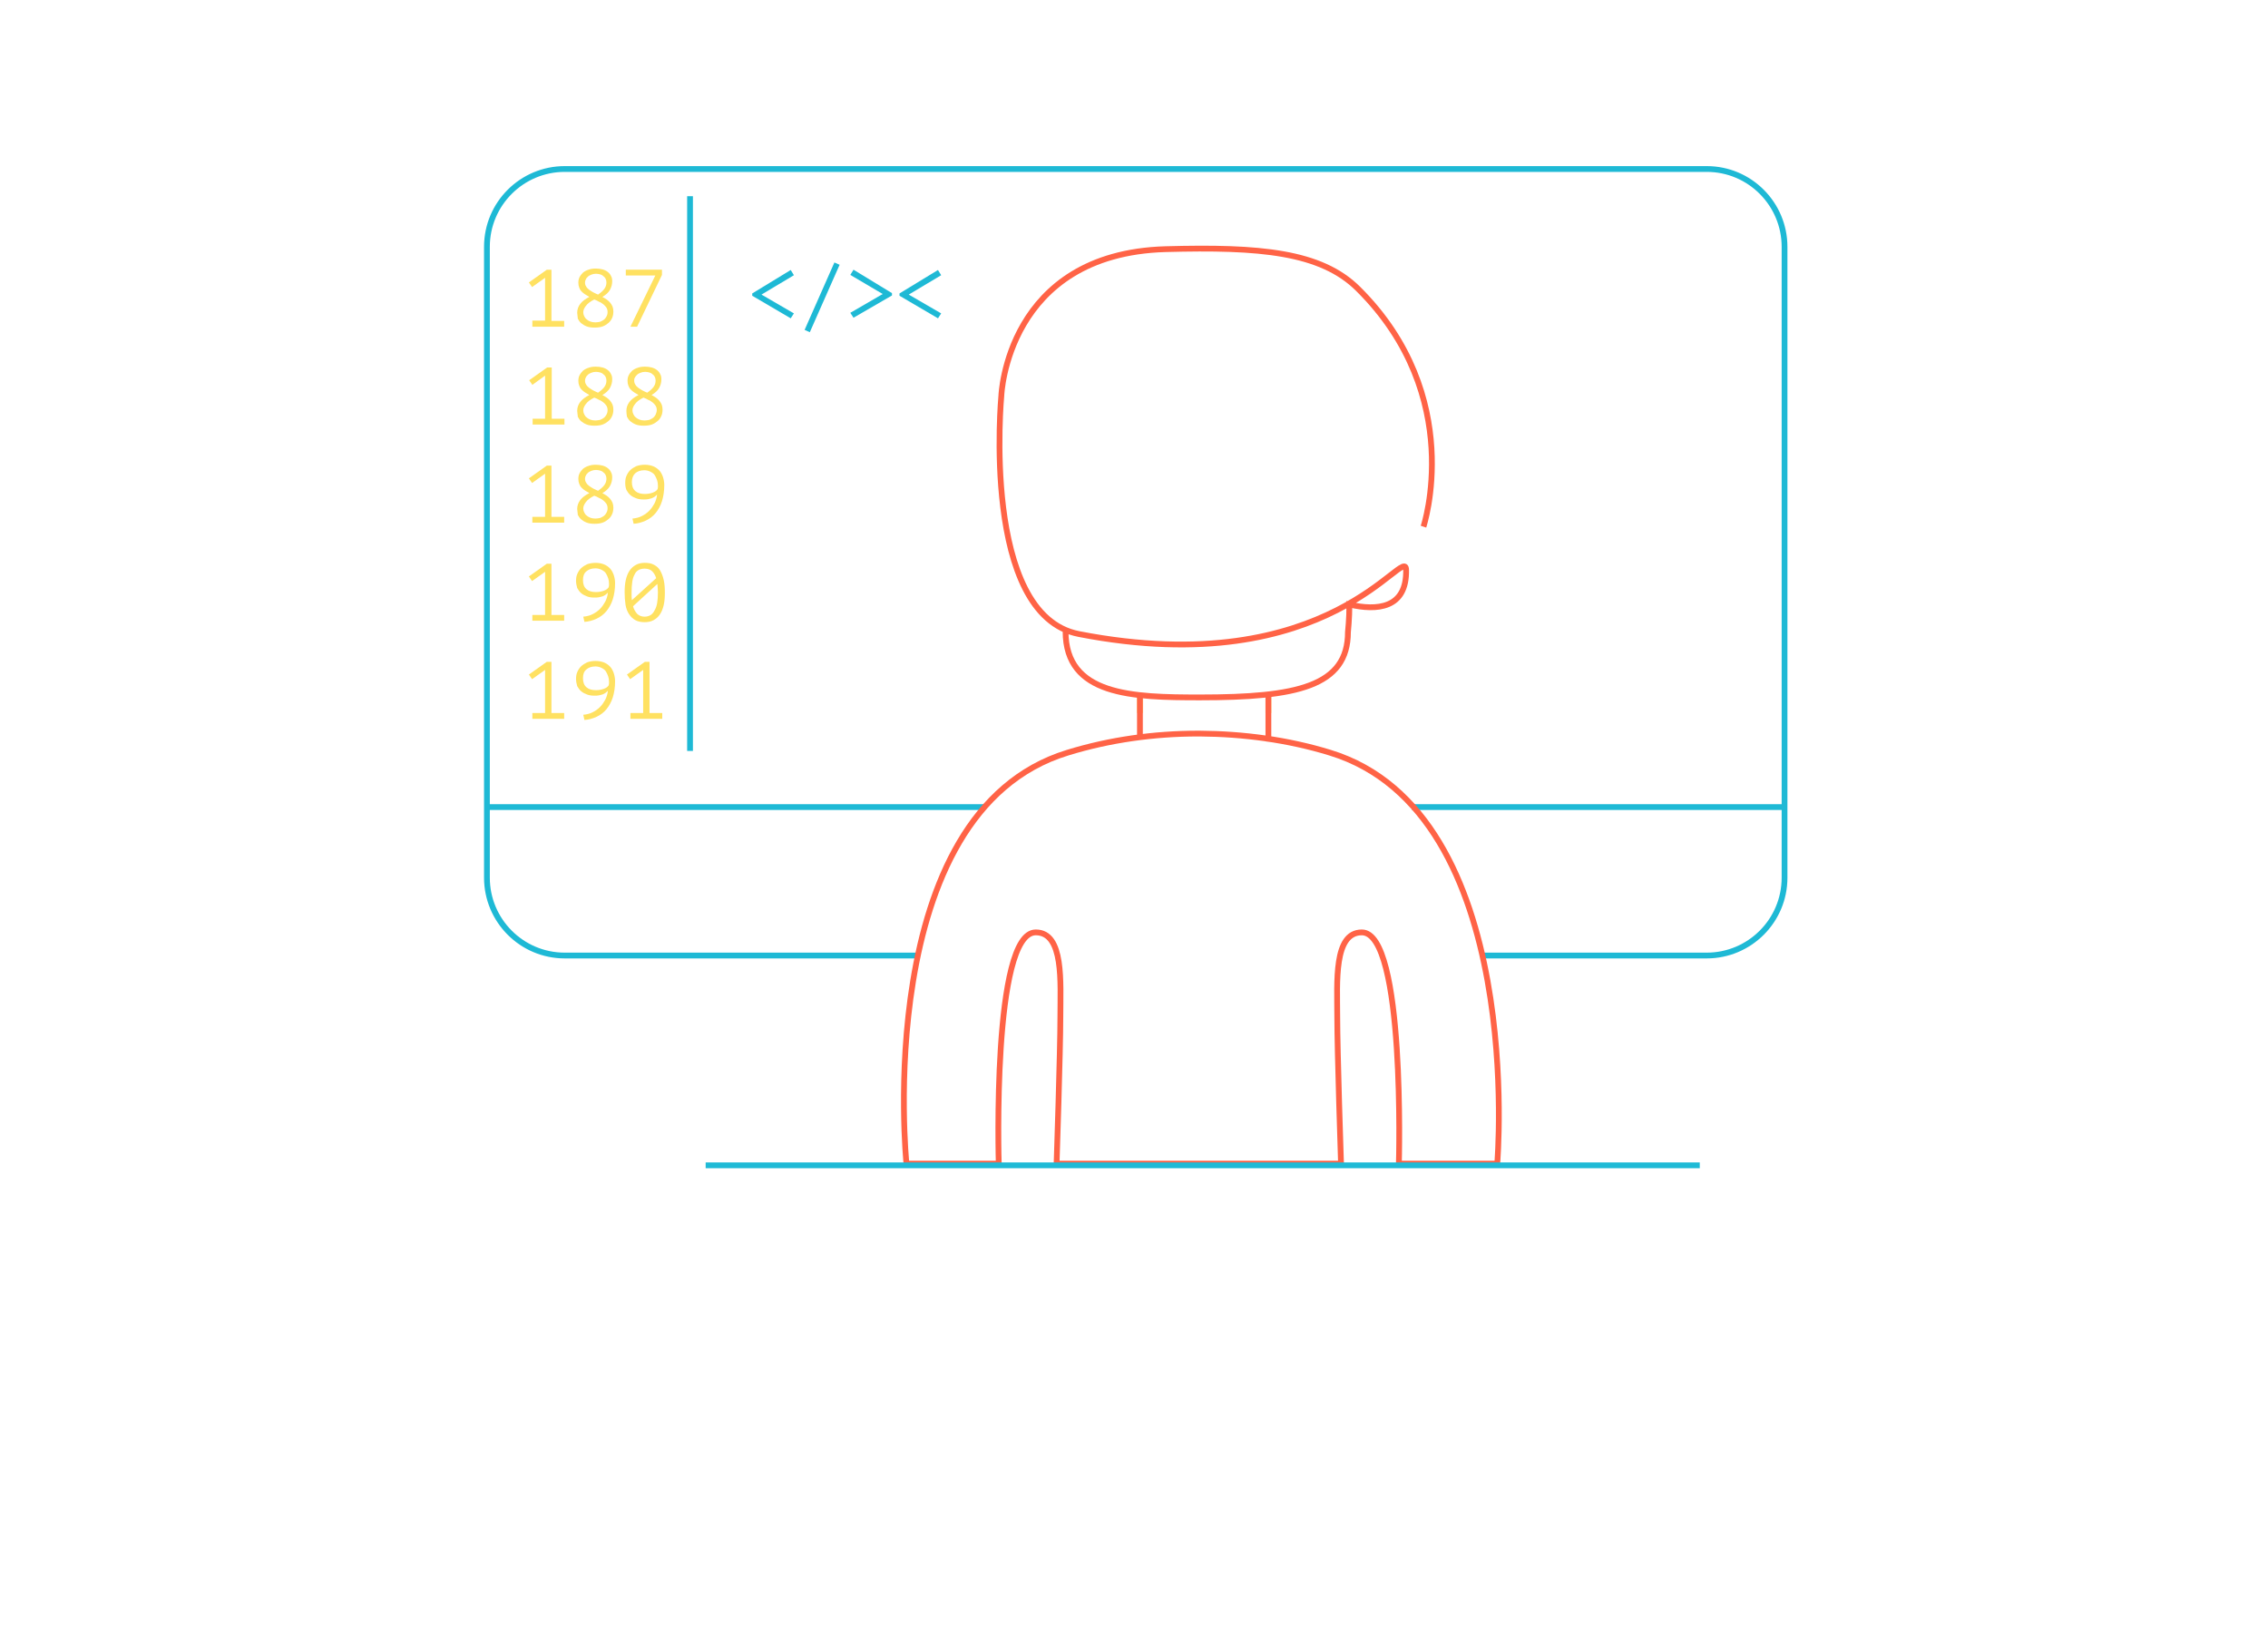 <?xml version="1.0" encoding="utf-8"?>
<!-- Generator: Adobe Illustrator 23.0.4, SVG Export Plug-In . SVG Version: 6.00 Build 0)  -->
<svg version="1.1" id="Layer_1" xmlns="http://www.w3.org/2000/svg" xmlns:xlink="http://www.w3.org/1999/xlink" x="0px" y="0px"
	 viewBox="0 0 783.9 565.4" style="enable-background:new 0 0 783.9 565.4;" xml:space="preserve">
<style type="text/css">
	.st0{fill:none;stroke:#1EB9D5;stroke-width:2;stroke-miterlimit:10;}
	.st1{fill:none;stroke:#FFE161;stroke-width:2;stroke-miterlimit:10;}
	.st2{fill:none;stroke:#FF6346;stroke-width:2;stroke-miterlimit:10;}
	.st3{fill:#FFE161;}
	.st4{fill:#1EB9D5;}
	.st5{fill:none;stroke:#1FBAD6;stroke-width:2;stroke-miterlimit:10;}
</style>
<title>homepic2</title>
<g>
	<path class="st0" d="M316.9,330.2H195.2c-14.9,0-26.9-12.1-26.9-26.9v-218c0-14.9,12.1-26.9,26.9-26.9h394.7
		c14.9,0,26.9,12.1,26.9,26.9v218c0,14.9-12.1,26.9-26.9,26.9h-77.7"/>
	<line class="st0" x1="488" y1="278.9" x2="616.2" y2="278.9"/>
	<line class="st0" x1="168.9" y1="278.9" x2="340.1" y2="278.9"/>
</g>
<path class="st1" d="M402.7,258"/>
<line class="st1" x1="394" y1="239.9" x2="394" y2="246.4"/>
<line class="st1" x1="438.4" y1="239.9" x2="438.4" y2="246.4"/>
<path class="st1" d="M402.7,258"/>
<line class="st2" x1="394" y1="239.9" x2="394" y2="255.2"/>
<line class="st2" x1="438.4" y1="239.9" x2="438.4" y2="256.2"/>
<path class="st2" d="M368.3,218.2c0,22.2,23.1,22.8,46.5,22.8c33.2,0,51.1-3.7,51.1-22.6c0,0,0.5-4.7,0.5-9.5
	c9.4,2.2,19.9,1.5,19.6-12c-0.2-9.2-26.1,39.1-113.1,22.2c-34-6.6-26.8-82.4-26.8-82.4s1.8-49,56.7-50.6
	c32.6-0.9,53.7,0.9,66.6,13.7c37.5,37.2,22.6,82.2,22.6,82.2"/>
<g>
	<path class="st3" d="M184,110.8h4.4V96l-4.5,3.2l-1.1-1.6l6.2-4.4h1.6v17.7h4.4v2h-11V110.8z"/>
	<path class="st3" d="M199.5,108.1c0-2.3,1.4-4.1,4.2-5.5c-0.5-0.3-1-0.6-1.5-0.9c-0.5-0.3-0.8-0.6-1.2-1s-0.6-0.8-0.8-1.3
		c-0.2-0.5-0.3-1.1-0.3-1.7c0-0.7,0.1-1.3,0.4-1.9c0.3-0.6,0.7-1.1,1.2-1.6c0.5-0.4,1.2-0.8,1.9-1c0.8-0.3,1.6-0.4,2.5-0.4
		c0.9,0,1.7,0.1,2.4,0.3c0.7,0.2,1.3,0.5,1.8,0.9c0.5,0.4,0.9,0.9,1.1,1.4c0.3,0.5,0.4,1.1,0.4,1.8c0,1.1-0.3,2.1-0.8,3
		c-0.5,0.9-1.4,1.7-2.6,2.4c0.5,0.3,1.1,0.6,1.5,0.9s0.9,0.7,1.2,1.1s0.6,0.8,0.8,1.3c0.2,0.5,0.3,1.1,0.3,1.7
		c0,0.8-0.1,1.5-0.4,2.2s-0.7,1.3-1.3,1.8c-0.6,0.5-1.2,0.9-2,1.2c-0.8,0.3-1.8,0.4-2.8,0.4c-1,0-1.9-0.1-2.7-0.4
		c-0.8-0.3-1.4-0.7-1.9-1.1s-0.9-1-1.2-1.6C199.7,109.4,199.5,108.7,199.5,108.1z M210,107.8c0-0.5-0.1-1-0.4-1.5
		c-0.3-0.4-0.6-0.8-1-1.1c-0.4-0.3-0.9-0.7-1.5-0.9c-0.5-0.3-1.1-0.6-1.7-0.8c-1.4,0.7-2.3,1.4-2.9,2.2c-0.6,0.8-0.9,1.5-0.9,2.2
		c0,0.5,0.1,0.9,0.3,1.3c0.2,0.4,0.4,0.8,0.8,1.1c0.3,0.3,0.8,0.6,1.3,0.8c0.5,0.2,1.1,0.3,1.8,0.3c0.5,0,1.1-0.1,1.6-0.2
		c0.5-0.2,0.9-0.4,1.3-0.7c0.4-0.3,0.7-0.7,0.9-1.1C209.9,108.9,210,108.4,210,107.8z M202.2,97.6c0,0.5,0.1,1,0.4,1.4
		c0.2,0.4,0.6,0.8,1,1.1c0.4,0.3,0.9,0.6,1.4,0.9c0.5,0.3,1.1,0.5,1.7,0.8c1-0.7,1.7-1.3,2.2-2s0.7-1.4,0.7-2.2
		c0-0.5-0.1-0.9-0.3-1.3c-0.2-0.4-0.5-0.7-0.8-0.9c-0.3-0.3-0.7-0.5-1.1-0.6c-0.4-0.1-0.9-0.2-1.4-0.2c-0.6,0-1.1,0.1-1.6,0.3
		c-0.5,0.2-0.9,0.4-1.2,0.7c-0.3,0.3-0.6,0.6-0.7,0.9C202.3,96.9,202.2,97.2,202.2,97.6z"/>
	<path class="st3" d="M217.9,112.9l8.6-17.7h-10.2v-2h12.5v1.8l-8.6,17.9H217.9z"/>
	<path class="st3" d="M184,144.7h4.4v-14.9L184,133l-1.1-1.6l6.2-4.4h1.6v17.7h4.4v2h-11V144.7z"/>
	<path class="st3" d="M199.5,142c0-2.3,1.4-4.1,4.2-5.5c-0.5-0.3-1-0.6-1.5-0.9c-0.5-0.3-0.8-0.6-1.2-1s-0.6-0.8-0.8-1.3
		c-0.2-0.5-0.3-1.1-0.3-1.7c0-0.7,0.1-1.3,0.4-1.9c0.3-0.6,0.7-1.1,1.2-1.6c0.5-0.4,1.2-0.8,1.9-1c0.8-0.3,1.6-0.4,2.5-0.4
		c0.9,0,1.7,0.1,2.4,0.3c0.7,0.2,1.3,0.5,1.8,0.9c0.5,0.4,0.9,0.9,1.1,1.4c0.3,0.5,0.4,1.1,0.4,1.8c0,1.1-0.3,2.1-0.8,3
		c-0.5,0.9-1.4,1.7-2.6,2.4c0.5,0.3,1.1,0.6,1.5,0.9s0.9,0.7,1.2,1.1s0.6,0.8,0.8,1.3c0.2,0.5,0.3,1.1,0.3,1.7
		c0,0.8-0.1,1.5-0.4,2.2s-0.7,1.3-1.3,1.8c-0.6,0.5-1.2,0.9-2,1.2c-0.8,0.3-1.8,0.4-2.8,0.4c-1,0-1.9-0.1-2.7-0.4
		c-0.8-0.3-1.4-0.7-1.9-1.1s-0.9-1-1.2-1.6C199.7,143.3,199.5,142.6,199.5,142z M210,141.7c0-0.5-0.1-1-0.4-1.5
		c-0.3-0.4-0.6-0.8-1-1.1c-0.4-0.3-0.9-0.7-1.5-0.9c-0.5-0.3-1.1-0.6-1.7-0.8c-1.4,0.7-2.3,1.4-2.9,2.2c-0.6,0.8-0.9,1.5-0.9,2.2
		c0,0.5,0.1,0.9,0.3,1.3c0.2,0.4,0.4,0.8,0.8,1.1c0.3,0.3,0.8,0.6,1.3,0.8c0.5,0.2,1.1,0.3,1.8,0.3c0.5,0,1.1-0.1,1.6-0.2
		c0.5-0.2,0.9-0.4,1.3-0.7c0.4-0.3,0.7-0.7,0.9-1.1C209.9,142.8,210,142.3,210,141.7z M202.2,131.5c0,0.5,0.1,1,0.4,1.4
		c0.2,0.4,0.6,0.8,1,1.1c0.4,0.3,0.9,0.6,1.4,0.9c0.5,0.3,1.1,0.5,1.7,0.8c1-0.7,1.7-1.3,2.2-2s0.7-1.4,0.7-2.2
		c0-0.5-0.1-0.9-0.3-1.3c-0.2-0.4-0.5-0.7-0.8-0.9c-0.3-0.3-0.7-0.5-1.1-0.6c-0.4-0.1-0.9-0.2-1.4-0.2c-0.6,0-1.1,0.1-1.6,0.3
		c-0.5,0.2-0.9,0.4-1.2,0.7c-0.3,0.3-0.6,0.6-0.7,0.9C202.3,130.8,202.2,131.1,202.2,131.5z"/>
	<path class="st3" d="M216.5,142c0-2.3,1.4-4.1,4.2-5.5c-0.5-0.3-1-0.6-1.5-0.9c-0.5-0.3-0.8-0.6-1.2-1s-0.6-0.8-0.8-1.3
		c-0.2-0.5-0.3-1.1-0.3-1.7c0-0.7,0.1-1.3,0.4-1.9c0.3-0.6,0.7-1.1,1.2-1.6c0.5-0.4,1.2-0.8,1.9-1c0.8-0.3,1.6-0.4,2.5-0.4
		c0.9,0,1.7,0.1,2.4,0.3c0.7,0.2,1.3,0.5,1.8,0.9c0.5,0.4,0.9,0.9,1.1,1.4c0.3,0.5,0.4,1.1,0.4,1.8c0,1.1-0.3,2.1-0.8,3
		c-0.5,0.9-1.4,1.7-2.6,2.4c0.5,0.3,1.1,0.6,1.5,0.9s0.9,0.7,1.2,1.1s0.6,0.8,0.8,1.3c0.2,0.5,0.3,1.1,0.3,1.7
		c0,0.8-0.1,1.5-0.4,2.2s-0.7,1.3-1.3,1.8c-0.6,0.5-1.2,0.9-2,1.2c-0.8,0.3-1.8,0.4-2.8,0.4c-1,0-1.9-0.1-2.7-0.4
		c-0.8-0.3-1.4-0.7-1.9-1.1s-0.9-1-1.2-1.6C216.6,143.3,216.5,142.6,216.5,142z M227,141.7c0-0.5-0.1-1-0.4-1.5
		c-0.3-0.4-0.6-0.8-1-1.1c-0.4-0.3-0.9-0.7-1.5-0.9c-0.5-0.3-1.1-0.6-1.7-0.8c-1.4,0.7-2.3,1.4-2.9,2.2c-0.6,0.8-0.9,1.5-0.9,2.2
		c0,0.5,0.1,0.9,0.3,1.3c0.2,0.4,0.4,0.8,0.8,1.1c0.3,0.3,0.8,0.6,1.3,0.8c0.5,0.2,1.1,0.3,1.8,0.3c0.5,0,1.1-0.1,1.6-0.2
		c0.5-0.2,0.9-0.4,1.3-0.7c0.4-0.3,0.7-0.7,0.9-1.1C226.8,142.8,227,142.3,227,141.7z M219.2,131.5c0,0.5,0.1,1,0.4,1.4
		c0.2,0.4,0.6,0.8,1,1.1c0.4,0.3,0.9,0.6,1.4,0.9c0.5,0.3,1.1,0.5,1.7,0.8c1-0.7,1.7-1.3,2.2-2s0.7-1.4,0.7-2.2
		c0-0.5-0.1-0.9-0.3-1.3c-0.2-0.4-0.5-0.7-0.8-0.9c-0.3-0.3-0.7-0.5-1.1-0.6c-0.4-0.1-0.9-0.2-1.4-0.2c-0.6,0-1.1,0.1-1.6,0.3
		c-0.5,0.2-0.9,0.4-1.2,0.7c-0.3,0.3-0.6,0.6-0.7,0.9C219.2,130.8,219.2,131.1,219.2,131.5z"/>
	<path class="st3" d="M184,178.6h4.4v-14.9l-4.5,3.2l-1.1-1.6l6.2-4.4h1.6v17.7h4.4v2h-11V178.6z"/>
	<path class="st3" d="M199.5,175.9c0-2.3,1.4-4.1,4.2-5.5c-0.5-0.3-1-0.6-1.5-0.9c-0.5-0.3-0.8-0.6-1.2-1s-0.6-0.8-0.8-1.3
		c-0.2-0.5-0.3-1.1-0.3-1.7c0-0.7,0.1-1.3,0.4-1.9c0.3-0.6,0.7-1.1,1.2-1.6c0.5-0.4,1.2-0.8,1.9-1c0.8-0.3,1.6-0.4,2.5-0.4
		c0.9,0,1.7,0.1,2.4,0.3c0.7,0.2,1.3,0.5,1.8,0.9c0.5,0.4,0.9,0.9,1.1,1.4c0.3,0.5,0.4,1.1,0.4,1.8c0,1.1-0.3,2.1-0.8,3
		c-0.5,0.9-1.4,1.7-2.6,2.4c0.5,0.3,1.1,0.6,1.5,0.9s0.9,0.7,1.2,1.1s0.6,0.8,0.8,1.3c0.2,0.5,0.3,1.1,0.3,1.7
		c0,0.8-0.1,1.5-0.4,2.2s-0.7,1.3-1.3,1.8c-0.6,0.5-1.2,0.9-2,1.2c-0.8,0.3-1.8,0.4-2.8,0.4c-1,0-1.9-0.1-2.7-0.4
		c-0.8-0.3-1.4-0.7-1.9-1.1s-0.9-1-1.2-1.6C199.7,177.2,199.5,176.5,199.5,175.9z M210,175.6c0-0.5-0.1-1-0.4-1.5
		c-0.3-0.4-0.6-0.8-1-1.1c-0.4-0.3-0.9-0.7-1.5-0.9c-0.5-0.3-1.1-0.6-1.7-0.8c-1.4,0.7-2.3,1.4-2.9,2.2c-0.6,0.8-0.9,1.5-0.9,2.2
		c0,0.5,0.1,0.9,0.3,1.3c0.2,0.4,0.4,0.8,0.8,1.1c0.3,0.3,0.8,0.6,1.3,0.8c0.5,0.2,1.1,0.3,1.8,0.3c0.5,0,1.1-0.1,1.6-0.2
		c0.5-0.2,0.9-0.4,1.3-0.7c0.4-0.3,0.7-0.7,0.9-1.1C209.9,176.7,210,176.2,210,175.6z M202.2,165.4c0,0.5,0.1,1,0.4,1.4
		c0.2,0.4,0.6,0.8,1,1.1c0.4,0.3,0.9,0.6,1.4,0.9c0.5,0.3,1.1,0.5,1.7,0.8c1-0.7,1.7-1.3,2.2-2s0.7-1.4,0.7-2.2
		c0-0.5-0.1-0.9-0.3-1.3c-0.2-0.4-0.5-0.7-0.8-0.9c-0.3-0.3-0.7-0.5-1.1-0.6c-0.4-0.1-0.9-0.2-1.4-0.2c-0.6,0-1.1,0.1-1.6,0.3
		c-0.5,0.2-0.9,0.4-1.2,0.7c-0.3,0.3-0.6,0.6-0.7,0.9C202.3,164.7,202.2,165,202.2,165.4z"/>
	<path class="st3" d="M216.1,166.9c0-0.9,0.1-1.7,0.4-2.4s0.7-1.4,1.3-2s1.3-1,2.1-1.4c0.8-0.3,1.8-0.5,3-0.5c1.1,0,2,0.2,2.8,0.5
		c0.8,0.3,1.5,0.8,2.1,1.4s1,1.4,1.3,2.2c0.3,0.9,0.5,1.9,0.5,2.9c0,2.1-0.3,4-0.8,5.6c-0.5,1.6-1.3,3-2.2,4.1
		c-0.9,1.1-2.1,2-3.4,2.6c-1.3,0.6-2.7,1-4.2,1.1l-0.4-1.8c1.2-0.1,2.4-0.4,3.3-0.9c1-0.5,1.8-1.1,2.5-1.8c0.7-0.7,1.3-1.6,1.8-2.5
		c0.5-1,0.8-2,0.9-3.1c-0.3,0.3-0.6,0.6-0.9,0.8c-0.3,0.2-0.7,0.4-1,0.5c-0.4,0.1-0.8,0.2-1.2,0.3s-1,0.1-1.6,0.1
		c-0.9,0-1.7-0.1-2.5-0.4c-0.8-0.3-1.4-0.6-2-1.1c-0.6-0.5-1-1.1-1.4-1.8C216.2,168.5,216.1,167.7,216.1,166.9z M218.4,166.6
		c0,1.4,0.4,2.4,1.2,3.1c0.8,0.7,1.9,1,3.3,1c1.1,0,2-0.2,2.8-0.5c0.8-0.3,1.3-0.7,1.6-1.2c0-0.3,0.1-0.5,0.1-0.6c0-0.2,0-0.3,0-0.6
		c0-0.7-0.1-1.3-0.3-1.9c-0.2-0.6-0.5-1.2-0.8-1.7s-0.9-0.9-1.5-1.2c-0.6-0.3-1.3-0.5-2.1-0.5c-1.4,0-2.4,0.4-3.2,1.1
		C218.8,164.3,218.4,165.3,218.4,166.6z"/>
	<path class="st3" d="M184,212.5h4.4v-14.9l-4.5,3.2l-1.1-1.6l6.2-4.4h1.6v17.7h4.4v2h-11V212.5z"/>
	<path class="st3" d="M199.1,200.8c0-0.9,0.1-1.7,0.4-2.4s0.7-1.4,1.3-2s1.3-1,2.1-1.4c0.8-0.3,1.8-0.5,3-0.5c1.1,0,2,0.2,2.8,0.5
		c0.8,0.3,1.5,0.8,2.1,1.4s1,1.4,1.3,2.2c0.3,0.9,0.5,1.9,0.5,2.9c0,2.1-0.3,4-0.8,5.6c-0.5,1.6-1.3,3-2.2,4.1
		c-0.9,1.1-2.1,2-3.4,2.6c-1.3,0.6-2.7,1-4.2,1.1l-0.4-1.8c1.2-0.1,2.4-0.4,3.3-0.9c1-0.5,1.8-1.1,2.5-1.8c0.7-0.7,1.3-1.6,1.8-2.5
		c0.5-1,0.8-2,0.9-3.1c-0.3,0.3-0.6,0.6-0.9,0.8c-0.3,0.2-0.7,0.4-1,0.5c-0.4,0.1-0.8,0.2-1.2,0.3s-1,0.1-1.6,0.1
		c-0.9,0-1.7-0.1-2.5-0.4c-0.8-0.3-1.4-0.6-2-1.1c-0.6-0.5-1-1.1-1.4-1.8C199.3,202.4,199.1,201.6,199.1,200.8z M201.5,200.5
		c0,1.4,0.4,2.4,1.2,3.1c0.8,0.7,1.9,1,3.3,1c1.1,0,2-0.2,2.8-0.5c0.8-0.3,1.3-0.7,1.6-1.2c0-0.3,0.1-0.5,0.1-0.6c0-0.2,0-0.3,0-0.6
		c0-0.7-0.1-1.3-0.3-1.9c-0.2-0.6-0.5-1.2-0.8-1.7s-0.9-0.9-1.5-1.2c-0.6-0.3-1.3-0.5-2.1-0.5c-1.4,0-2.4,0.4-3.2,1.1
		C201.8,198.2,201.5,199.2,201.5,200.5z"/>
	<path class="st3" d="M215.9,204.7c0-1.6,0.1-3,0.4-4.3s0.7-2.3,1.3-3.2s1.3-1.5,2.2-2s1.9-0.7,3.1-0.7c1.3,0,2.3,0.2,3.2,0.7
		c0.9,0.5,1.6,1.1,2.1,2c0.5,0.9,0.9,1.9,1.2,3.2s0.4,2.7,0.4,4.4c0,1.6-0.1,3-0.4,4.3s-0.7,2.3-1.3,3.2c-0.6,0.9-1.3,1.5-2.2,2
		c-0.9,0.5-1.9,0.7-3.1,0.7c-1.2,0-2.3-0.2-3.2-0.7c-0.9-0.5-1.6-1.2-2.2-2.1c-0.6-0.9-1-2-1.2-3.2
		C216,207.6,215.9,206.2,215.9,204.7z M218.3,204.7c0,0.5,0,0.9,0,1.4s0.1,0.9,0.1,1.3l8.4-7.6c-0.3-1-0.8-1.8-1.4-2.4
		c-0.6-0.6-1.5-0.9-2.6-0.9c-1.7,0-2.9,0.7-3.5,2.1C218.6,199.8,218.3,201.9,218.3,204.7z M227.4,204.7c0-1-0.1-1.9-0.2-2.9
		l-8.4,7.7c0.3,1.1,0.8,1.9,1.4,2.6c0.6,0.6,1.5,1,2.5,1c1.7,0,2.8-0.7,3.5-2.1C227.1,209.6,227.4,207.5,227.4,204.7z"/>
	<path class="st3" d="M184,246.4h4.4v-14.9l-4.5,3.2l-1.1-1.6l6.2-4.4h1.6v17.7h4.4v2h-11V246.4z"/>
	<path class="st3" d="M199.1,234.7c0-0.9,0.1-1.7,0.4-2.4s0.7-1.4,1.3-2s1.3-1,2.1-1.4c0.8-0.3,1.8-0.5,3-0.5c1.1,0,2,0.2,2.8,0.5
		c0.8,0.3,1.5,0.8,2.1,1.4s1,1.4,1.3,2.2c0.3,0.9,0.5,1.9,0.5,2.9c0,2.1-0.3,4-0.8,5.6c-0.5,1.6-1.3,3-2.2,4.1
		c-0.9,1.1-2.1,2-3.4,2.6c-1.3,0.6-2.7,1-4.2,1.1l-0.4-1.8c1.2-0.1,2.4-0.4,3.3-0.9c1-0.5,1.8-1.1,2.5-1.8c0.7-0.7,1.3-1.6,1.8-2.5
		c0.5-1,0.8-2,0.9-3.1c-0.3,0.3-0.6,0.6-0.9,0.8c-0.3,0.2-0.7,0.4-1,0.5c-0.4,0.1-0.8,0.2-1.2,0.3s-1,0.1-1.6,0.1
		c-0.9,0-1.7-0.1-2.5-0.4c-0.8-0.3-1.4-0.6-2-1.1c-0.6-0.5-1-1.1-1.4-1.8C199.3,236.3,199.1,235.5,199.1,234.7z M201.5,234.4
		c0,1.4,0.4,2.4,1.2,3.1c0.8,0.7,1.9,1,3.3,1c1.1,0,2-0.2,2.8-0.5c0.8-0.3,1.3-0.7,1.6-1.2c0-0.3,0.1-0.5,0.1-0.6c0-0.2,0-0.3,0-0.6
		c0-0.7-0.1-1.3-0.3-1.9c-0.2-0.6-0.5-1.2-0.8-1.7s-0.9-0.9-1.5-1.2c-0.6-0.3-1.3-0.5-2.1-0.5c-1.4,0-2.4,0.4-3.2,1.1
		C201.8,232.1,201.5,233.1,201.5,234.4z"/>
	<path class="st3" d="M217.9,246.4h4.4v-14.9l-4.5,3.2l-1.1-1.6l6.2-4.4h1.6v17.7h4.4v2h-11V246.4z"/>
</g>
<line class="st0" x1="238.5" y1="67.8" x2="238.5" y2="259.5"/>
<path class="st2" d="M345.2,402.1c0,0-2.4-79.9,12.8-79.9c9.8,0,8.5,17.3,8.5,29.1s-1.3,50.8-1.3,50.8h98.3c0,0-1.3-38.9-1.3-50.8
	s-1.3-29.1,8.5-29.1c15.1,0,12.8,79.9,12.8,79.9h34c0,0,10.3-121.2-57.8-142c-14.6-4.5-30.1-6.5-45-6.6h-0.7c-15,0-30.4,2.1-45,6.6
	c-68.1,20.8-55.7,142-55.7,142H345.2z"/>
<g>
	<path class="st4" d="M260,102.2v-0.8l13.3-8.1l1.1,1.8l-11.2,6.7l11.2,6.5l-1.1,1.7L260,102.2z"/>
	<path class="st4" d="M288.4,90.7l1.8,0.8l-10.3,23.3l-1.8-0.8L288.4,90.7z"/>
	<path class="st4" d="M295,109.8l-1.1-1.7l11.2-6.5L293.9,95l1.1-1.8l13.3,8.1v0.8L295,109.8z"/>
	<path class="st4" d="M310.9,102.2v-0.8l13.3-8.1l1.1,1.8l-11.2,6.7l11.2,6.5l-1.1,1.7L310.9,102.2z"/>
</g>
<line class="st5" x1="243.9" y1="402.7" x2="587.5" y2="402.7"/>
</svg>
